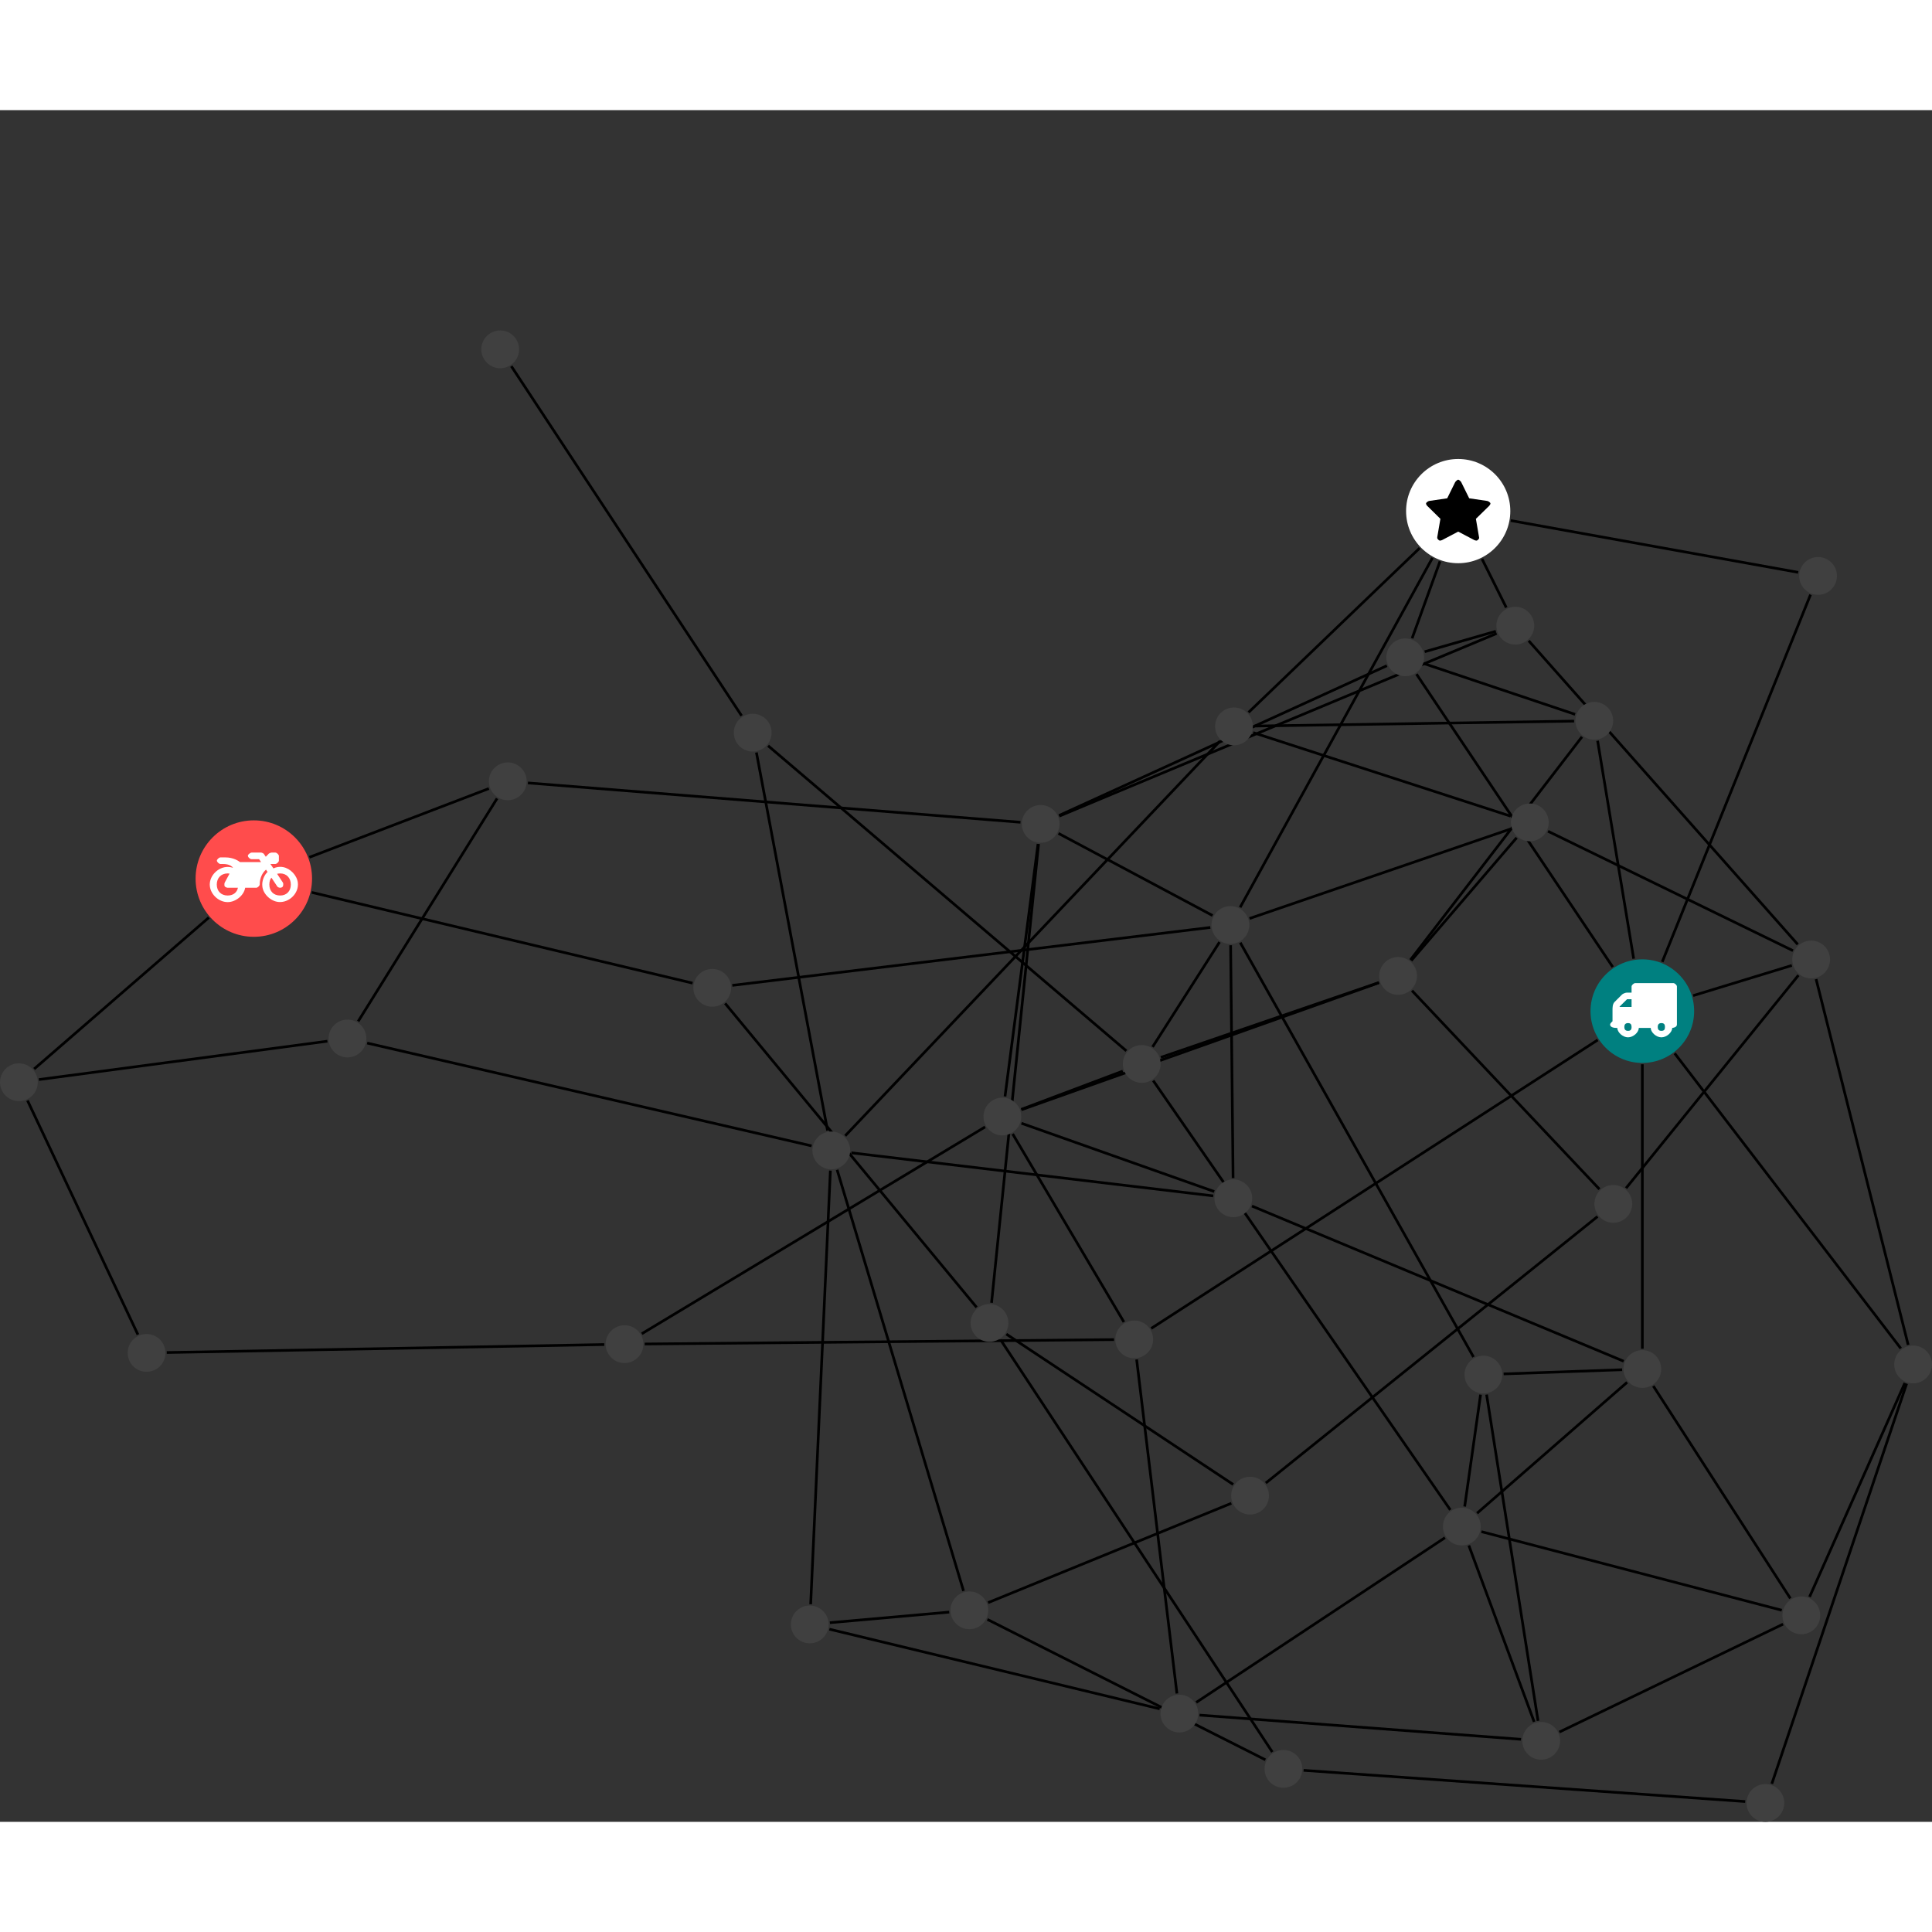 <?xml version="1.0" encoding="UTF-8"?>
<svg xmlns="http://www.w3.org/2000/svg" xmlns:xlink="http://www.w3.org/1999/xlink" width="288.267pt" height="288.267pt" viewBox="0.000 -32.870 288.267 255.397" version="1.1">
<rect x="0.000" y="-32.870" width="288.267" height="255.397" fill="#333333" stroke="none"/>
<defs>
<g>
<symbol overflow="visible" id="glyph0-0">
<path style="stroke:none;" d="M 1.422 -0.75 L 1.422 -7.922 L 3.562 -7.922 L 3.562 -0.891 L 1.422 -0.891 Z M 0.625 0 L 4.531 0 L 4.531 -8.812 L 0.438 -8.812 L 0.438 0 Z M 0.625 0 "/>
</symbol>
<symbol overflow="visible" id="glyph0-1">
<path style="stroke:none;" d="M 3.375 -0.844 C 3.375 -0.453 3.234 -0.266 2.844 -0.266 C 2.469 -0.266 2.297 -0.453 2.297 -0.844 C 2.297 -1.219 2.469 -1.422 2.844 -1.422 C 3.234 -1.422 3.375 -1.219 3.375 -0.844 Z M 1.594 -3.688 L 1.594 -3.859 C 1.594 -3.875 1.578 -3.875 1.594 -3.891 L 2.688 -4.969 C 2.703 -5 2.656 -4.984 2.688 -4.984 L 3.375 -4.984 L 3.375 -3.828 L 1.594 -3.828 Z M 8.359 -0.844 C 8.359 -0.453 8.219 -0.266 7.828 -0.266 C 7.453 -0.266 7.281 -0.453 7.281 -0.844 C 7.281 -1.219 7.453 -1.422 7.828 -1.422 C 8.219 -1.422 8.359 -1.219 8.359 -0.844 Z M 10.141 -6.891 C 10.141 -7.094 9.812 -7.391 9.609 -7.391 L 3.922 -7.391 C 3.719 -7.391 3.375 -7.094 3.375 -6.891 L 3.375 -5.969 L 2.672 -5.969 C 2.469 -5.969 2.078 -5.812 1.938 -5.672 L 0.844 -4.578 C 0.531 -4.266 0.531 -3.734 0.531 -3.328 L 0.531 -1.688 C 0.516 -1.688 0.172 -1.391 0.172 -1.203 C 0.172 -0.781 0.781 -0.703 1.062 -0.703 L 1.25 -0.703 C 1.25 -0.047 2.062 0.703 2.844 0.703 C 3.641 0.703 4.453 -0.047 4.453 -0.703 L 6.234 -0.703 C 6.234 -0.047 7.047 0.703 7.828 0.703 C 8.625 0.703 9.438 -0.047 9.438 -0.703 C 9.547 -0.703 10.141 -0.781 10.141 -1.203 Z M 10.141 -6.891 "/>
</symbol>
<symbol overflow="visible" id="glyph0-2">
<path style="stroke:none;" d="M 12.969 -2.906 C 12.844 -3.984 11.859 -5.016 10.781 -5.219 C 10.234 -5.328 9.703 -5.219 9.328 -5.031 L 8.875 -5.688 L 9.609 -5.688 C 9.812 -5.688 10.141 -5.984 10.141 -6.188 L 10.141 -6.891 C 10.141 -7.094 9.812 -7.391 9.609 -7.391 L 9.047 -7.391 C 8.969 -7.391 8.734 -7.312 8.656 -7.25 L 8.188 -6.766 L 7.891 -7.203 C 7.828 -7.281 7.594 -7.391 7.484 -7.391 L 6.078 -7.391 C 5.906 -7.391 5.547 -7.125 5.516 -6.953 C 5.484 -6.734 5.828 -6.406 6.047 -6.406 L 7.188 -6.406 L 7.484 -5.969 L 4.344 -5.969 C 4.141 -6.125 3.375 -6.672 2.141 -6.672 L 1.422 -6.672 C 1.219 -6.672 0.891 -6.375 0.891 -6.188 C 0.891 -5.984 1.219 -5.688 1.422 -5.688 L 1.781 -5.688 C 2.484 -5.688 2.906 -5.516 3.281 -5.188 L 3.25 -5.141 C 3.078 -5.188 2.797 -5.25 2.5 -5.25 C 1.109 -5.25 -0.172 -4 -0.172 -2.625 C -0.172 -1.25 1.109 0 2.5 0 C 3.75 0 4.953 -1.062 5.109 -2.141 L 6.766 -2.141 C 6.969 -2.141 7.281 -2.438 7.281 -2.625 C 7.281 -3.609 7.688 -4.391 8.219 -4.844 L 8.453 -4.5 C 7.969 -4.062 7.578 -3.203 7.672 -2.359 C 7.781 -1.172 8.969 -0.094 10.141 -0.016 C 11.703 0.094 13.156 -1.344 12.969 -2.906 Z M 2.5 -0.984 C 1.516 -0.984 0.875 -1.641 0.875 -2.625 C 0.875 -3.594 1.516 -4.281 2.5 -4.281 C 2.672 -4.281 2.844 -4.234 2.781 -4.25 L 2.047 -2.891 C 2 -2.781 2 -2.469 2.047 -2.359 C 2.125 -2.25 2.375 -2.141 2.5 -2.141 L 4.031 -2.141 C 3.891 -1.453 3.344 -0.984 2.5 -0.984 Z M 10.328 -0.984 C 9.344 -0.984 8.719 -1.641 8.719 -2.625 C 8.719 -3.109 8.859 -3.469 9.031 -3.641 L 9.906 -2.328 C 9.969 -2.219 10.203 -2.141 10.328 -2.141 C 10.391 -2.141 10.594 -2.188 10.641 -2.234 C 10.812 -2.344 10.844 -2.75 10.734 -2.922 L 9.875 -4.219 C 9.859 -4.219 10.094 -4.281 10.328 -4.281 C 11.297 -4.281 11.922 -3.594 11.922 -2.625 C 11.922 -1.641 11.297 -0.984 10.328 -0.984 Z M 10.328 -0.984 "/>
</symbol>
<symbol overflow="visible" id="glyph0-3">
<path style="stroke:none;" d="M 9.438 -5.078 C 9.438 -5.25 9.078 -5.453 8.938 -5.469 L 6.266 -5.859 L 5.078 -8.266 C 5.031 -8.375 4.75 -8.641 4.625 -8.641 C 4.5 -8.641 4.234 -8.375 4.172 -8.266 L 2.984 -5.859 L 0.312 -5.469 C 0.172 -5.453 -0.172 -5.25 -0.172 -5.078 C -0.172 -4.969 -0.062 -4.781 0.016 -4.719 L 1.969 -2.797 L 1.5 -0.062 C 1.5 -0.016 1.5 0.016 1.5 0.047 C 1.5 0.203 1.75 0.453 1.906 0.453 C 1.984 0.453 2.188 0.406 2.25 0.359 L 4.625 -0.891 L 7 0.359 C 7.062 0.406 7.266 0.453 7.344 0.453 C 7.5 0.453 7.75 0.203 7.75 0.047 C 7.75 0.016 7.75 -0.016 7.734 -0.062 L 7.266 -2.797 L 9.234 -4.719 C 9.297 -4.781 9.438 -4.969 9.438 -5.078 Z M 9.438 -5.078 "/>
</symbol>
</g>
<clipPath id="clip1">
  <path d="M 244 102 L 288.266 102 L 288.266 158 L 244 158 Z M 244 102 "/>
</clipPath>
<clipPath id="clip2">
  <path d="M 188 209 L 267 209 L 267 222.527 L 188 222.527 Z M 188 209 "/>
</clipPath>
<clipPath id="clip3">
  <path d="M 265 91 L 288.266 91 L 288.266 157 L 265 157 Z M 265 91 "/>
</clipPath>
<clipPath id="clip4">
  <path d="M 258 151 L 288.266 151 L 288.266 222.527 L 258 222.527 Z M 258 151 "/>
</clipPath>
<clipPath id="clip5">
  <path d="M 264 151 L 288.266 151 L 288.266 195 L 264 195 Z M 264 151 "/>
</clipPath>
<clipPath id="clip6">
  <path d="M 260 216 L 267 216 L 267 222.527 L 260 222.527 Z M 260 216 "/>
</clipPath>
<clipPath id="clip7">
  <path d="M 282 151 L 288.266 151 L 288.266 158 L 282 158 Z M 282 151 "/>
</clipPath>
</defs>
<g id="surface1">
<path style="fill:none;stroke-width:0.399;stroke-linecap:butt;stroke-linejoin:miter;stroke:rgb(0%,0%,0%);stroke-opacity:1;stroke-miterlimit:10;" d="M -0 -7.926 L -0 -50.375 " transform="matrix(1,0,0,-1,245.047,101.566)"/>
<path style="fill:none;stroke-width:0.399;stroke-linecap:butt;stroke-linejoin:miter;stroke:rgb(0%,0%,0%);stroke-opacity:1;stroke-miterlimit:10;" d="M -6.66 -4.301 L -73.281 -47.34 " transform="matrix(1,0,0,-1,245.047,101.566)"/>
<path style="fill:none;stroke-width:0.399;stroke-linecap:butt;stroke-linejoin:miter;stroke:rgb(0%,0%,0%);stroke-opacity:1;stroke-miterlimit:10;" d="M -4.414 6.586 L -33.699 50.289 " transform="matrix(1,0,0,-1,245.047,101.566)"/>
<path style="fill:none;stroke-width:0.399;stroke-linecap:butt;stroke-linejoin:miter;stroke:rgb(0%,0%,0%);stroke-opacity:1;stroke-miterlimit:10;" d="M 7.582 2.32 L 22.305 6.82 " transform="matrix(1,0,0,-1,245.047,101.566)"/>
<g clip-path="url(#clip1)" clip-rule="nonzero">
<path style="fill:none;stroke-width:0.399;stroke-linecap:butt;stroke-linejoin:miter;stroke:rgb(0%,0%,0%);stroke-opacity:1;stroke-miterlimit:10;" d="M 4.824 -6.293 L 38.566 -50.325 " transform="matrix(1,0,0,-1,245.047,101.566)"/>
</g>
<path style="fill:none;stroke-width:0.399;stroke-linecap:butt;stroke-linejoin:miter;stroke:rgb(0%,0%,0%);stroke-opacity:1;stroke-miterlimit:10;" d="M 2.969 7.355 L 25.094 62.14 " transform="matrix(1,0,0,-1,245.047,101.566)"/>
<path style="fill:none;stroke-width:0.399;stroke-linecap:butt;stroke-linejoin:miter;stroke:rgb(0%,0%,0%);stroke-opacity:1;stroke-miterlimit:10;" d="M -1.293 7.824 L -6.676 40.347 " transform="matrix(1,0,0,-1,245.047,101.566)"/>
<path style="fill:none;stroke-width:0.399;stroke-linecap:butt;stroke-linejoin:miter;stroke:rgb(0%,0%,0%);stroke-opacity:1;stroke-miterlimit:10;" d="M -20.695 -54.125 L -3.016 -53.5 " transform="matrix(1,0,0,-1,245.047,101.566)"/>
<path style="fill:none;stroke-width:0.399;stroke-linecap:butt;stroke-linejoin:miter;stroke:rgb(0%,0%,0%);stroke-opacity:1;stroke-miterlimit:10;" d="M -25.192 -51.602 L -59.984 10.218 " transform="matrix(1,0,0,-1,245.047,101.566)"/>
<path style="fill:none;stroke-width:0.399;stroke-linecap:butt;stroke-linejoin:miter;stroke:rgb(0%,0%,0%);stroke-opacity:1;stroke-miterlimit:10;" d="M -23.238 -57.211 L -15.563 -105.887 " transform="matrix(1,0,0,-1,245.047,101.566)"/>
<path style="fill:none;stroke-width:0.399;stroke-linecap:butt;stroke-linejoin:miter;stroke:rgb(0%,0%,0%);stroke-opacity:1;stroke-miterlimit:10;" d="M -24.137 -57.219 L -26.508 -73.911 " transform="matrix(1,0,0,-1,245.047,101.566)"/>
<path style="fill:none;stroke-width:0.399;stroke-linecap:butt;stroke-linejoin:miter;stroke:rgb(0%,0%,0%);stroke-opacity:1;stroke-miterlimit:10;" d="M 1.637 -55.93 L 22.082 -87.618 " transform="matrix(1,0,0,-1,245.047,101.566)"/>
<path style="fill:none;stroke-width:0.399;stroke-linecap:butt;stroke-linejoin:miter;stroke:rgb(0%,0%,0%);stroke-opacity:1;stroke-miterlimit:10;" d="M -2.785 -52.231 L -58.246 -29.082 " transform="matrix(1,0,0,-1,245.047,101.566)"/>
<path style="fill:none;stroke-width:0.399;stroke-linecap:butt;stroke-linejoin:miter;stroke:rgb(0%,0%,0%);stroke-opacity:1;stroke-miterlimit:10;" d="M -2.274 -55.379 L -24.66 -74.914 " transform="matrix(1,0,0,-1,245.047,101.566)"/>
<path style="fill:none;stroke-width:0.399;stroke-linecap:butt;stroke-linejoin:miter;stroke:rgb(0%,0%,0%);stroke-opacity:1;stroke-miterlimit:10;" d="M -198.879 22.961 L -172.106 33.214 " transform="matrix(1,0,0,-1,245.047,101.566)"/>
<path style="fill:none;stroke-width:0.399;stroke-linecap:butt;stroke-linejoin:miter;stroke:rgb(0%,0%,0%);stroke-opacity:1;stroke-miterlimit:10;" d="M -213.895 13.961 L -239.953 -8.625 " transform="matrix(1,0,0,-1,245.047,101.566)"/>
<path style="fill:none;stroke-width:0.399;stroke-linecap:butt;stroke-linejoin:miter;stroke:rgb(0%,0%,0%);stroke-opacity:1;stroke-miterlimit:10;" d="M -198.535 17.722 L -141.711 4.183 " transform="matrix(1,0,0,-1,245.047,101.566)"/>
<path style="fill:none;stroke-width:0.399;stroke-linecap:butt;stroke-linejoin:miter;stroke:rgb(0%,0%,0%);stroke-opacity:1;stroke-miterlimit:10;" d="M -60.008 15.492 L -31.32 67.625 " transform="matrix(1,0,0,-1,245.047,101.566)"/>
<path style="fill:none;stroke-width:0.399;stroke-linecap:butt;stroke-linejoin:miter;stroke:rgb(0%,0%,0%);stroke-opacity:1;stroke-miterlimit:10;" d="M -63.086 10.304 L -73.074 -5.336 " transform="matrix(1,0,0,-1,245.047,101.566)"/>
<path style="fill:none;stroke-width:0.399;stroke-linecap:butt;stroke-linejoin:miter;stroke:rgb(0%,0%,0%);stroke-opacity:1;stroke-miterlimit:10;" d="M -64.125 14.269 L -87.113 26.523 " transform="matrix(1,0,0,-1,245.047,101.566)"/>
<path style="fill:none;stroke-width:0.399;stroke-linecap:butt;stroke-linejoin:miter;stroke:rgb(0%,0%,0%);stroke-opacity:1;stroke-miterlimit:10;" d="M -58.609 13.828 L -19.645 27.187 " transform="matrix(1,0,0,-1,245.047,101.566)"/>
<path style="fill:none;stroke-width:0.399;stroke-linecap:butt;stroke-linejoin:miter;stroke:rgb(0%,0%,0%);stroke-opacity:1;stroke-miterlimit:10;" d="M -61.43 9.832 L -61.063 -24.903 " transform="matrix(1,0,0,-1,245.047,101.566)"/>
<path style="fill:none;stroke-width:0.399;stroke-linecap:butt;stroke-linejoin:miter;stroke:rgb(0%,0%,0%);stroke-opacity:1;stroke-miterlimit:10;" d="M -64.461 12.488 L -135.781 3.847 " transform="matrix(1,0,0,-1,245.047,101.566)"/>
<path style="fill:none;stroke-width:0.399;stroke-linecap:butt;stroke-linejoin:miter;stroke:rgb(0%,0%,0%);stroke-opacity:1;stroke-miterlimit:10;" d="M -69.442 -101.809 L -75.453 -51.973 " transform="matrix(1,0,0,-1,245.047,101.566)"/>
<path style="fill:none;stroke-width:0.399;stroke-linecap:butt;stroke-linejoin:miter;stroke:rgb(0%,0%,0%);stroke-opacity:1;stroke-miterlimit:10;" d="M -66.07 -105.032 L -18.102 -108.645 " transform="matrix(1,0,0,-1,245.047,101.566)"/>
<path style="fill:none;stroke-width:0.399;stroke-linecap:butt;stroke-linejoin:miter;stroke:rgb(0%,0%,0%);stroke-opacity:1;stroke-miterlimit:10;" d="M -66.563 -103.141 L -29.449 -78.563 " transform="matrix(1,0,0,-1,245.047,101.566)"/>
<path style="fill:none;stroke-width:0.399;stroke-linecap:butt;stroke-linejoin:miter;stroke:rgb(0%,0%,0%);stroke-opacity:1;stroke-miterlimit:10;" d="M -72.012 -104.098 L -121.293 -92.215 " transform="matrix(1,0,0,-1,245.047,101.566)"/>
<path style="fill:none;stroke-width:0.399;stroke-linecap:butt;stroke-linejoin:miter;stroke:rgb(0%,0%,0%);stroke-opacity:1;stroke-miterlimit:10;" d="M -56.18 -70.403 L -6.684 -30.645 " transform="matrix(1,0,0,-1,245.047,101.566)"/>
<path style="fill:none;stroke-width:0.399;stroke-linecap:butt;stroke-linejoin:miter;stroke:rgb(0%,0%,0%);stroke-opacity:1;stroke-miterlimit:10;" d="M -61.047 -70.621 L -94.895 -48.188 " transform="matrix(1,0,0,-1,245.047,101.566)"/>
<path style="fill:none;stroke-width:0.399;stroke-linecap:butt;stroke-linejoin:miter;stroke:rgb(0%,0%,0%);stroke-opacity:1;stroke-miterlimit:10;" d="M -61.324 -73.43 L -97.617 -88.254 " transform="matrix(1,0,0,-1,245.047,101.566)"/>
<path style="fill:none;stroke-width:0.399;stroke-linecap:butt;stroke-linejoin:miter;stroke:rgb(0%,0%,0%);stroke-opacity:1;stroke-miterlimit:10;" d="M -23.918 67.472 L -20.301 60.218 " transform="matrix(1,0,0,-1,245.047,101.566)"/>
<path style="fill:none;stroke-width:0.399;stroke-linecap:butt;stroke-linejoin:miter;stroke:rgb(0%,0%,0%);stroke-opacity:1;stroke-miterlimit:10;" d="M -30.192 67.113 L -34.352 55.632 " transform="matrix(1,0,0,-1,245.047,101.566)"/>
<path style="fill:none;stroke-width:0.399;stroke-linecap:butt;stroke-linejoin:miter;stroke:rgb(0%,0%,0%);stroke-opacity:1;stroke-miterlimit:10;" d="M -33.231 69.089 L -58.754 44.582 " transform="matrix(1,0,0,-1,245.047,101.566)"/>
<path style="fill:none;stroke-width:0.399;stroke-linecap:butt;stroke-linejoin:miter;stroke:rgb(0%,0%,0%);stroke-opacity:1;stroke-miterlimit:10;" d="M -19.629 73.199 L 23.254 65.472 " transform="matrix(1,0,0,-1,245.047,101.566)"/>
<path style="fill:none;stroke-width:0.399;stroke-linecap:butt;stroke-linejoin:miter;stroke:rgb(0%,0%,0%);stroke-opacity:1;stroke-miterlimit:10;" d="M -166.277 34.054 L -92.785 28.183 " transform="matrix(1,0,0,-1,245.047,101.566)"/>
<path style="fill:none;stroke-width:0.399;stroke-linecap:butt;stroke-linejoin:miter;stroke:rgb(0%,0%,0%);stroke-opacity:1;stroke-miterlimit:10;" d="M -170.883 31.734 L -191.606 -1.52 " transform="matrix(1,0,0,-1,245.047,101.566)"/>
<path style="fill:none;stroke-width:0.399;stroke-linecap:butt;stroke-linejoin:miter;stroke:rgb(0%,0%,0%);stroke-opacity:1;stroke-miterlimit:10;" d="M -77.52 -8.946 L -92.664 -14.653 " transform="matrix(1,0,0,-1,245.047,101.566)"/>
<path style="fill:none;stroke-width:0.399;stroke-linecap:butt;stroke-linejoin:miter;stroke:rgb(0%,0%,0%);stroke-opacity:1;stroke-miterlimit:10;" d="M -71.844 -6.899 L -39.297 4.273 " transform="matrix(1,0,0,-1,245.047,101.566)"/>
<path style="fill:none;stroke-width:0.399;stroke-linecap:butt;stroke-linejoin:miter;stroke:rgb(0%,0%,0%);stroke-opacity:1;stroke-miterlimit:10;" d="M -76.992 -5.922 L -130.442 39.601 " transform="matrix(1,0,0,-1,245.047,101.566)"/>
<path style="fill:none;stroke-width:0.399;stroke-linecap:butt;stroke-linejoin:miter;stroke:rgb(0%,0%,0%);stroke-opacity:1;stroke-miterlimit:10;" d="M -72.981 -10.36 L -28.652 -74.414 " transform="matrix(1,0,0,-1,245.047,101.566)"/>
<g clip-path="url(#clip2)" clip-rule="nonzero">
<path style="fill:none;stroke-width:0.399;stroke-linecap:butt;stroke-linejoin:miter;stroke:rgb(0%,0%,0%);stroke-opacity:1;stroke-miterlimit:10;" d="M -50.543 -113.274 L 15.348 -117.93 " transform="matrix(1,0,0,-1,245.047,101.566)"/>
</g>
<path style="fill:none;stroke-width:0.399;stroke-linecap:butt;stroke-linejoin:miter;stroke:rgb(0%,0%,0%);stroke-opacity:1;stroke-miterlimit:10;" d="M -55.211 -110.539 L -95.75 -49.039 " transform="matrix(1,0,0,-1,245.047,101.566)"/>
<path style="fill:none;stroke-width:0.399;stroke-linecap:butt;stroke-linejoin:miter;stroke:rgb(0%,0%,0%);stroke-opacity:1;stroke-miterlimit:10;" d="M -56.246 -111.7 L -97.719 -90.758 " transform="matrix(1,0,0,-1,245.047,101.566)"/>
<path style="fill:none;stroke-width:0.399;stroke-linecap:butt;stroke-linejoin:miter;stroke:rgb(0%,0%,0%);stroke-opacity:1;stroke-miterlimit:10;" d="M -77.352 -46.383 L -93.949 -18.317 " transform="matrix(1,0,0,-1,245.047,101.566)"/>
<path style="fill:none;stroke-width:0.399;stroke-linecap:butt;stroke-linejoin:miter;stroke:rgb(0%,0%,0%);stroke-opacity:1;stroke-miterlimit:10;" d="M -78.832 -49.008 L -148.852 -49.661 " transform="matrix(1,0,0,-1,245.047,101.566)"/>
<path style="fill:none;stroke-width:0.399;stroke-linecap:butt;stroke-linejoin:miter;stroke:rgb(0%,0%,0%);stroke-opacity:1;stroke-miterlimit:10;" d="M -2.43 -26.411 L 23.293 5.359 " transform="matrix(1,0,0,-1,245.047,101.566)"/>
<path style="fill:none;stroke-width:0.399;stroke-linecap:butt;stroke-linejoin:miter;stroke:rgb(0%,0%,0%);stroke-opacity:1;stroke-miterlimit:10;" d="M -6.402 -26.563 L -34.371 3.062 " transform="matrix(1,0,0,-1,245.047,101.566)"/>
<path style="fill:none;stroke-width:0.399;stroke-linecap:butt;stroke-linejoin:miter;stroke:rgb(0%,0%,0%);stroke-opacity:1;stroke-miterlimit:10;" d="M -118.934 -18.594 L -63.008 40.304 " transform="matrix(1,0,0,-1,245.047,101.566)"/>
<path style="fill:none;stroke-width:0.399;stroke-linecap:butt;stroke-linejoin:miter;stroke:rgb(0%,0%,0%);stroke-opacity:1;stroke-miterlimit:10;" d="M -121.57 -17.817 L -132.184 38.593 " transform="matrix(1,0,0,-1,245.047,101.566)"/>
<path style="fill:none;stroke-width:0.399;stroke-linecap:butt;stroke-linejoin:miter;stroke:rgb(0%,0%,0%);stroke-opacity:1;stroke-miterlimit:10;" d="M -120.145 -23.672 L -101.281 -86.508 " transform="matrix(1,0,0,-1,245.047,101.566)"/>
<path style="fill:none;stroke-width:0.399;stroke-linecap:butt;stroke-linejoin:miter;stroke:rgb(0%,0%,0%);stroke-opacity:1;stroke-miterlimit:10;" d="M -118.016 -21.137 L -64.027 -27.563 " transform="matrix(1,0,0,-1,245.047,101.566)"/>
<path style="fill:none;stroke-width:0.399;stroke-linecap:butt;stroke-linejoin:miter;stroke:rgb(0%,0%,0%);stroke-opacity:1;stroke-miterlimit:10;" d="M -121.149 -23.793 L -124.09 -88.493 " transform="matrix(1,0,0,-1,245.047,101.566)"/>
<path style="fill:none;stroke-width:0.399;stroke-linecap:butt;stroke-linejoin:miter;stroke:rgb(0%,0%,0%);stroke-opacity:1;stroke-miterlimit:10;" d="M -123.953 -20.102 L -190.262 -4.762 " transform="matrix(1,0,0,-1,245.047,101.566)"/>
<path style="fill:none;stroke-width:0.399;stroke-linecap:butt;stroke-linejoin:miter;stroke:rgb(0%,0%,0%);stroke-opacity:1;stroke-miterlimit:10;" d="M -21.856 56.683 L -32.477 53.629 " transform="matrix(1,0,0,-1,245.047,101.566)"/>
<path style="fill:none;stroke-width:0.399;stroke-linecap:butt;stroke-linejoin:miter;stroke:rgb(0%,0%,0%);stroke-opacity:1;stroke-miterlimit:10;" d="M -16.953 55.261 L 23.187 9.961 " transform="matrix(1,0,0,-1,245.047,101.566)"/>
<path style="fill:none;stroke-width:0.399;stroke-linecap:butt;stroke-linejoin:miter;stroke:rgb(0%,0%,0%);stroke-opacity:1;stroke-miterlimit:10;" d="M -21.738 56.355 L -86.992 29.105 " transform="matrix(1,0,0,-1,245.047,101.566)"/>
<path style="fill:none;stroke-width:0.399;stroke-linecap:butt;stroke-linejoin:miter;stroke:rgb(0%,0%,0%);stroke-opacity:1;stroke-miterlimit:10;" d="M -240.945 -13.332 L -224.469 -48.262 " transform="matrix(1,0,0,-1,245.047,101.566)"/>
<path style="fill:none;stroke-width:0.399;stroke-linecap:butt;stroke-linejoin:miter;stroke:rgb(0%,0%,0%);stroke-opacity:1;stroke-miterlimit:10;" d="M -239.242 -10.207 L -196.195 -4.481 " transform="matrix(1,0,0,-1,245.047,101.566)"/>
<path style="fill:none;stroke-width:0.399;stroke-linecap:butt;stroke-linejoin:miter;stroke:rgb(0%,0%,0%);stroke-opacity:1;stroke-miterlimit:10;" d="M -92.645 -14.711 L -39.285 4.246 " transform="matrix(1,0,0,-1,245.047,101.566)"/>
<path style="fill:none;stroke-width:0.399;stroke-linecap:butt;stroke-linejoin:miter;stroke:rgb(0%,0%,0%);stroke-opacity:1;stroke-miterlimit:10;" d="M -95.094 -12.727 L -90.168 24.949 " transform="matrix(1,0,0,-1,245.047,101.566)"/>
<path style="fill:none;stroke-width:0.399;stroke-linecap:butt;stroke-linejoin:miter;stroke:rgb(0%,0%,0%);stroke-opacity:1;stroke-miterlimit:10;" d="M -98.07 -17.278 L -149.285 -48.129 " transform="matrix(1,0,0,-1,245.047,101.566)"/>
<path style="fill:none;stroke-width:0.399;stroke-linecap:butt;stroke-linejoin:miter;stroke:rgb(0%,0%,0%);stroke-opacity:1;stroke-miterlimit:10;" d="M -92.641 -16.727 L -63.875 -26.914 " transform="matrix(1,0,0,-1,245.047,101.566)"/>
<path style="fill:none;stroke-width:0.399;stroke-linecap:butt;stroke-linejoin:miter;stroke:rgb(0%,0%,0%);stroke-opacity:1;stroke-miterlimit:10;" d="M -38.121 51.543 L -87.031 29.195 " transform="matrix(1,0,0,-1,245.047,101.566)"/>
<path style="fill:none;stroke-width:0.399;stroke-linecap:butt;stroke-linejoin:miter;stroke:rgb(0%,0%,0%);stroke-opacity:1;stroke-miterlimit:10;" d="M -32.516 51.836 L -10.031 44.285 " transform="matrix(1,0,0,-1,245.047,101.566)"/>
<path style="fill:none;stroke-width:0.399;stroke-linecap:butt;stroke-linejoin:miter;stroke:rgb(0%,0%,0%);stroke-opacity:1;stroke-miterlimit:10;" d="M 22.476 9.027 L -14.074 26.843 " transform="matrix(1,0,0,-1,245.047,101.566)"/>
<g clip-path="url(#clip3)" clip-rule="nonzero">
<path style="fill:none;stroke-width:0.399;stroke-linecap:butt;stroke-linejoin:miter;stroke:rgb(0%,0%,0%);stroke-opacity:1;stroke-miterlimit:10;" d="M 25.926 4.777 L 39.664 -49.793 " transform="matrix(1,0,0,-1,245.047,101.566)"/>
</g>
<path style="fill:none;stroke-width:0.399;stroke-linecap:butt;stroke-linejoin:miter;stroke:rgb(0%,0%,0%);stroke-opacity:1;stroke-miterlimit:10;" d="M -34.477 7.546 L -18.754 25.875 " transform="matrix(1,0,0,-1,245.047,101.566)"/>
<path style="fill:none;stroke-width:0.399;stroke-linecap:butt;stroke-linejoin:miter;stroke:rgb(0%,0%,0%);stroke-opacity:1;stroke-miterlimit:10;" d="M -34.602 7.648 L -9.008 40.933 " transform="matrix(1,0,0,-1,245.047,101.566)"/>
<path style="fill:none;stroke-width:0.399;stroke-linecap:butt;stroke-linejoin:miter;stroke:rgb(0%,0%,0%);stroke-opacity:1;stroke-miterlimit:10;" d="M -58.059 41.558 L -19.66 29.097 " transform="matrix(1,0,0,-1,245.047,101.566)"/>
<path style="fill:none;stroke-width:0.399;stroke-linecap:butt;stroke-linejoin:miter;stroke:rgb(0%,0%,0%);stroke-opacity:1;stroke-miterlimit:10;" d="M -57.914 42.539 L -10.184 43.277 " transform="matrix(1,0,0,-1,245.047,101.566)"/>
<path style="fill:none;stroke-width:0.399;stroke-linecap:butt;stroke-linejoin:miter;stroke:rgb(0%,0%,0%);stroke-opacity:1;stroke-miterlimit:10;" d="M -90.086 24.941 L -97.102 -43.516 " transform="matrix(1,0,0,-1,245.047,101.566)"/>
<path style="fill:none;stroke-width:0.399;stroke-linecap:butt;stroke-linejoin:miter;stroke:rgb(0%,0%,0%);stroke-opacity:1;stroke-miterlimit:10;" d="M -168.754 96.23 L -134.399 44.078 " transform="matrix(1,0,0,-1,245.047,101.566)"/>
<g clip-path="url(#clip4)" clip-rule="nonzero">
<path style="fill:none;stroke-width:0.399;stroke-linecap:butt;stroke-linejoin:miter;stroke:rgb(0%,0%,0%);stroke-opacity:1;stroke-miterlimit:10;" d="M 19.32 -115.282 L 39.437 -55.579 " transform="matrix(1,0,0,-1,245.047,101.566)"/>
</g>
<g clip-path="url(#clip5)" clip-rule="nonzero">
<path style="fill:none;stroke-width:0.399;stroke-linecap:butt;stroke-linejoin:miter;stroke:rgb(0%,0%,0%);stroke-opacity:1;stroke-miterlimit:10;" d="M 24.949 -87.395 L 39.172 -55.477 " transform="matrix(1,0,0,-1,245.047,101.566)"/>
</g>
<path style="fill:none;stroke-width:0.399;stroke-linecap:butt;stroke-linejoin:miter;stroke:rgb(0%,0%,0%);stroke-opacity:1;stroke-miterlimit:10;" d="M 21 -91.461 L -12.375 -107.559 " transform="matrix(1,0,0,-1,245.047,101.566)"/>
<path style="fill:none;stroke-width:0.399;stroke-linecap:butt;stroke-linejoin:miter;stroke:rgb(0%,0%,0%);stroke-opacity:1;stroke-miterlimit:10;" d="M 20.801 -89.387 L -24.012 -77.661 " transform="matrix(1,0,0,-1,245.047,101.566)"/>
<path style="fill:none;stroke-width:0.399;stroke-linecap:butt;stroke-linejoin:miter;stroke:rgb(0%,0%,0%);stroke-opacity:1;stroke-miterlimit:10;" d="M -220.164 -50.934 L -154.887 -49.743 " transform="matrix(1,0,0,-1,245.047,101.566)"/>
<path style="fill:none;stroke-width:0.399;stroke-linecap:butt;stroke-linejoin:miter;stroke:rgb(0%,0%,0%);stroke-opacity:1;stroke-miterlimit:10;" d="M -99.332 -44.192 L -136.852 1.16 " transform="matrix(1,0,0,-1,245.047,101.566)"/>
<path style="fill:none;stroke-width:0.399;stroke-linecap:butt;stroke-linejoin:miter;stroke:rgb(0%,0%,0%);stroke-opacity:1;stroke-miterlimit:10;" d="M -103.418 -89.664 L -121.223 -91.243 " transform="matrix(1,0,0,-1,245.047,101.566)"/>
<path style="fill:none;stroke-width:0.399;stroke-linecap:butt;stroke-linejoin:miter;stroke:rgb(0%,0%,0%);stroke-opacity:1;stroke-miterlimit:10;" d="M -16.141 -106.039 L -25.887 -79.727 " transform="matrix(1,0,0,-1,245.047,101.566)"/>
<path style=" stroke:none;fill-rule:nonzero;fill:rgb(0%,50%,50%);fill-opacity:1;" d="M 252.777 101.566 C 252.777 97.297 249.316 93.836 245.047 93.836 C 240.777 93.836 237.316 97.297 237.316 101.566 C 237.316 105.836 240.777 109.293 245.047 109.293 C 249.316 109.293 252.777 105.836 252.777 101.566 Z M 252.777 101.566 "/>
<g style="fill:rgb(100%,100%,100%);fill-opacity:1;">
  <use xlink:href="#glyph0-1" x="240.066" y="104.769"/>
</g>
<path style=" stroke:none;fill-rule:nonzero;fill:rgb(25%,25%,25%);fill-opacity:1;" d="M 224.156 155.797 C 224.156 154.238 222.895 152.977 221.336 152.977 C 219.781 152.977 218.52 154.238 218.52 155.797 C 218.52 157.352 219.781 158.613 221.336 158.613 C 222.895 158.613 224.156 157.352 224.156 155.797 Z M 224.156 155.797 "/>
<path style=" stroke:none;fill-rule:nonzero;fill:rgb(25%,25%,25%);fill-opacity:1;" d="M 247.863 154.961 C 247.863 153.402 246.602 152.141 245.047 152.141 C 243.492 152.141 242.23 153.402 242.23 154.961 C 242.23 156.516 243.492 157.777 245.047 157.777 C 246.602 157.777 247.863 156.516 247.863 154.961 Z M 247.863 154.961 "/>
<path style=" stroke:none;fill-rule:nonzero;fill:rgb(100%,29.999%,29.999%);fill-opacity:1;" d="M 46.559 81.785 C 46.559 76.988 42.668 73.098 37.871 73.098 C 33.074 73.098 29.184 76.988 29.184 81.785 C 29.184 86.582 33.074 90.473 37.871 90.473 C 42.668 90.473 46.559 86.582 46.559 81.785 Z M 46.559 81.785 "/>
<g style="fill:rgb(100%,100%,100%);fill-opacity:1;">
  <use xlink:href="#glyph0-2" x="31.47" y="85.296"/>
</g>
<path style=" stroke:none;fill-rule:nonzero;fill:rgb(25%,25%,25%);fill-opacity:1;" d="M 186.402 88.715 C 186.402 87.16 185.141 85.898 183.586 85.898 C 182.027 85.898 180.766 87.16 180.766 88.715 C 180.766 90.273 182.027 91.535 183.586 91.535 C 185.141 91.535 186.402 90.273 186.402 88.715 Z M 186.402 88.715 "/>
<path style=" stroke:none;fill-rule:nonzero;fill:rgb(25%,25%,25%);fill-opacity:1;" d="M 178.785 206.371 C 178.785 204.812 177.523 203.551 175.969 203.551 C 174.414 203.551 173.152 204.812 173.152 206.371 C 173.152 207.926 174.414 209.188 175.969 209.188 C 177.523 209.188 178.785 207.926 178.785 206.371 Z M 178.785 206.371 "/>
<path style=" stroke:none;fill-rule:nonzero;fill:rgb(25%,25%,25%);fill-opacity:1;" d="M 189.336 173.855 C 189.336 172.301 188.074 171.039 186.516 171.039 C 184.961 171.039 183.699 172.301 183.699 173.855 C 183.699 175.414 184.961 176.676 186.516 176.676 C 188.074 176.676 189.336 175.414 189.336 173.855 Z M 189.336 173.855 "/>
<path style=" stroke:none;fill-rule:nonzero;fill:rgb(100%,100%,100%);fill-opacity:1;" d="M 225.348 26.953 C 225.348 22.66 221.867 19.18 217.57 19.18 C 213.277 19.18 209.797 22.66 209.797 26.953 C 209.797 31.25 213.277 34.73 217.57 34.73 C 221.867 34.73 225.348 31.25 225.348 26.953 Z M 225.348 26.953 "/>
<g style="fill:rgb(0%,0%,0%);fill-opacity:1;">
  <use xlink:href="#glyph0-3" x="212.948" y="30.905"/>
</g>
<path style=" stroke:none;fill-rule:nonzero;fill:rgb(25%,25%,25%);fill-opacity:1;" d="M 78.582 67.273 C 78.582 65.715 77.32 64.453 75.766 64.453 C 74.207 64.453 72.945 65.715 72.945 67.273 C 72.945 68.828 74.207 70.09 75.766 70.09 C 77.32 70.09 78.582 68.828 78.582 67.273 Z M 78.582 67.273 "/>
<path style=" stroke:none;fill-rule:nonzero;fill:rgb(25%,25%,25%);fill-opacity:1;" d="M 173.172 109.445 C 173.172 107.887 171.91 106.625 170.352 106.625 C 168.797 106.625 167.535 107.887 167.535 109.445 C 167.535 111 168.797 112.262 170.352 112.262 C 171.91 112.262 173.172 111 173.172 109.445 Z M 173.172 109.445 "/>
<path style=" stroke:none;fill-rule:nonzero;fill:rgb(25%,25%,25%);fill-opacity:1;" d="M 194.312 214.625 C 194.312 213.066 193.051 211.805 191.496 211.805 C 189.941 211.805 188.68 213.066 188.68 214.625 C 188.68 216.18 189.941 217.441 191.496 217.441 C 193.051 217.441 194.312 216.18 194.312 214.625 Z M 194.312 214.625 "/>
<path style=" stroke:none;fill-rule:nonzero;fill:rgb(25%,25%,25%);fill-opacity:1;" d="M 172.051 150.543 C 172.051 148.988 170.789 147.727 169.234 147.727 C 167.676 147.727 166.414 148.988 166.414 150.543 C 166.414 152.102 167.676 153.363 169.234 153.363 C 170.789 153.363 172.051 152.102 172.051 150.543 Z M 172.051 150.543 "/>
<path style=" stroke:none;fill-rule:nonzero;fill:rgb(25%,25%,25%);fill-opacity:1;" d="M 243.535 130.32 C 243.535 128.766 242.273 127.504 240.719 127.504 C 239.16 127.504 237.898 128.766 237.898 130.32 C 237.898 131.879 239.16 133.141 240.719 133.141 C 242.273 133.141 243.535 131.879 243.535 130.32 Z M 243.535 130.32 "/>
<path style=" stroke:none;fill-rule:nonzero;fill:rgb(25%,25%,25%);fill-opacity:1;" d="M 126.855 122.348 C 126.855 120.789 125.594 119.527 124.035 119.527 C 122.48 119.527 121.219 120.789 121.219 122.348 C 121.219 123.902 122.48 125.164 124.035 125.164 C 125.594 125.164 126.855 123.902 126.855 122.348 Z M 126.855 122.348 "/>
<path style=" stroke:none;fill-rule:nonzero;fill:rgb(25%,25%,25%);fill-opacity:1;" d="M 228.91 44.051 C 228.91 42.492 227.648 41.23 226.094 41.23 C 224.535 41.23 223.273 42.492 223.273 44.051 C 223.273 45.605 224.535 46.867 226.094 46.867 C 227.648 46.867 228.91 45.605 228.91 44.051 Z M 228.91 44.051 "/>
<path style=" stroke:none;fill-rule:nonzero;fill:rgb(25%,25%,25%);fill-opacity:1;" d="M 5.637 112.168 C 5.637 110.613 4.375 109.352 2.816 109.352 C 1.262 109.352 0 110.613 0 112.168 C 0 113.727 1.262 114.988 2.816 114.988 C 4.375 114.988 5.637 113.727 5.637 112.168 Z M 5.637 112.168 "/>
<path style=" stroke:none;fill-rule:nonzero;fill:rgb(25%,25%,25%);fill-opacity:1;" d="M 152.379 117.285 C 152.379 115.73 151.117 114.469 149.562 114.469 C 148.004 114.469 146.742 115.73 146.742 117.285 C 146.742 118.84 148.004 120.102 149.562 120.102 C 151.117 120.102 152.379 118.84 152.379 117.285 Z M 152.379 117.285 "/>
<path style=" stroke:none;fill-rule:nonzero;fill:rgb(25%,25%,25%);fill-opacity:1;" d="M 212.488 48.773 C 212.488 47.215 211.227 45.953 209.672 45.953 C 208.113 45.953 206.852 47.215 206.852 48.773 C 206.852 50.328 208.113 51.59 209.672 51.59 C 211.227 51.59 212.488 50.328 212.488 48.773 Z M 212.488 48.773 "/>
<path style=" stroke:none;fill-rule:nonzero;fill:rgb(25%,25%,25%);fill-opacity:1;" d="M 273.055 93.863 C 273.055 92.305 271.793 91.043 270.238 91.043 C 268.68 91.043 267.418 92.305 267.418 93.863 C 267.418 95.418 268.68 96.68 270.238 96.68 C 271.793 96.68 273.055 95.418 273.055 93.863 Z M 273.055 93.863 "/>
<path style=" stroke:none;fill-rule:nonzero;fill:rgb(25%,25%,25%);fill-opacity:1;" d="M 211.426 96.312 C 211.426 94.754 210.164 93.492 208.605 93.492 C 207.051 93.492 205.789 94.754 205.789 96.312 C 205.789 97.867 207.051 99.129 208.605 99.129 C 210.164 99.129 211.426 97.867 211.426 96.312 Z M 211.426 96.312 "/>
<path style=" stroke:none;fill-rule:nonzero;fill:rgb(25%,25%,25%);fill-opacity:1;" d="M 186.938 59.074 C 186.938 57.52 185.676 56.258 184.117 56.258 C 182.562 56.258 181.301 57.52 181.301 59.074 C 181.301 60.633 182.562 61.895 184.117 61.895 C 185.676 61.895 186.938 60.633 186.938 59.074 Z M 186.938 59.074 "/>
<path style=" stroke:none;fill-rule:nonzero;fill:rgb(25%,25%,25%);fill-opacity:1;" d="M 158.09 73.625 C 158.09 72.07 156.828 70.809 155.27 70.809 C 153.715 70.809 152.453 72.07 152.453 73.625 C 152.453 75.18 153.715 76.441 155.27 76.441 C 156.828 76.441 158.09 75.18 158.09 73.625 Z M 158.09 73.625 "/>
<path style=" stroke:none;fill-rule:nonzero;fill:rgb(25%,25%,25%);fill-opacity:1;" d="M 77.453 2.816 C 77.453 1.262 76.191 0 74.637 0 C 73.078 0 71.816 1.262 71.816 2.816 C 71.816 4.375 73.078 5.637 74.637 5.637 C 76.191 5.637 77.453 4.375 77.453 2.816 Z M 77.453 2.816 "/>
<g clip-path="url(#clip6)" clip-rule="nonzero">
<path style=" stroke:none;fill-rule:nonzero;fill:rgb(25%,25%,25%);fill-opacity:1;" d="M 266.223 219.707 C 266.223 218.152 264.961 216.891 263.406 216.891 C 261.852 216.891 260.59 218.152 260.59 219.707 C 260.59 221.266 261.852 222.527 263.406 222.527 C 264.961 222.527 266.223 221.266 266.223 219.707 Z M 266.223 219.707 "/>
</g>
<path style=" stroke:none;fill-rule:nonzero;fill:rgb(25%,25%,25%);fill-opacity:1;" d="M 231.078 73.402 C 231.078 71.844 229.816 70.582 228.262 70.582 C 226.703 70.582 225.441 71.844 225.441 73.402 C 225.441 74.957 226.703 76.219 228.262 76.219 C 229.816 76.219 231.078 74.957 231.078 73.402 Z M 231.078 73.402 "/>
<path style=" stroke:none;fill-rule:nonzero;fill:rgb(25%,25%,25%);fill-opacity:1;" d="M 271.586 191.719 C 271.586 190.16 270.324 188.898 268.766 188.898 C 267.211 188.898 265.949 190.16 265.949 191.719 C 265.949 193.273 267.211 194.535 268.766 194.535 C 270.324 194.535 271.586 193.273 271.586 191.719 Z M 271.586 191.719 "/>
<path style=" stroke:none;fill-rule:nonzero;fill:rgb(25%,25%,25%);fill-opacity:1;" d="M 115.129 60.008 C 115.129 58.453 113.867 57.191 112.309 57.191 C 110.754 57.191 109.492 58.453 109.492 60.008 C 109.492 61.566 110.754 62.828 112.309 62.828 C 113.867 62.828 115.129 61.566 115.129 60.008 Z M 115.129 60.008 "/>
<path style=" stroke:none;fill-rule:nonzero;fill:rgb(25%,25%,25%);fill-opacity:1;" d="M 24.688 152.555 C 24.688 151 23.426 149.738 21.867 149.738 C 20.312 149.738 19.051 151 19.051 152.555 C 19.051 154.113 20.312 155.375 21.867 155.375 C 23.426 155.375 24.688 154.113 24.688 152.555 Z M 24.688 152.555 "/>
<path style=" stroke:none;fill-rule:nonzero;fill:rgb(25%,25%,25%);fill-opacity:1;" d="M 150.457 148.086 C 150.457 146.527 149.195 145.266 147.637 145.266 C 146.082 145.266 144.82 146.527 144.82 148.086 C 144.82 149.641 146.082 150.902 147.637 150.902 C 149.195 150.902 150.457 149.641 150.457 148.086 Z M 150.457 148.086 "/>
<g clip-path="url(#clip7)" clip-rule="nonzero">
<path style=" stroke:none;fill-rule:nonzero;fill:rgb(25%,25%,25%);fill-opacity:1;" d="M 288.266 154.285 C 288.266 152.727 287.004 151.465 285.449 151.465 C 283.895 151.465 282.633 152.727 282.633 154.285 C 282.633 155.84 283.895 157.102 285.449 157.102 C 287.004 157.102 288.266 155.84 288.266 154.285 Z M 288.266 154.285 "/>
</g>
<path style=" stroke:none;fill-rule:nonzero;fill:rgb(25%,25%,25%);fill-opacity:1;" d="M 274.086 36.629 C 274.086 35.07 272.824 33.809 271.27 33.809 C 269.711 33.809 268.449 35.07 268.449 36.629 C 268.449 38.184 269.711 39.445 271.27 39.445 C 272.824 39.445 274.086 38.184 274.086 36.629 Z M 274.086 36.629 "/>
<path style=" stroke:none;fill-rule:nonzero;fill:rgb(25%,25%,25%);fill-opacity:1;" d="M 147.453 190.961 C 147.453 189.406 146.191 188.145 144.637 188.145 C 143.078 188.145 141.816 189.406 141.816 190.961 C 141.816 192.52 143.078 193.781 144.637 193.781 C 146.191 193.781 147.453 192.52 147.453 190.961 Z M 147.453 190.961 "/>
<path style=" stroke:none;fill-rule:nonzero;fill:rgb(25%,25%,25%);fill-opacity:1;" d="M 96 151.254 C 96 149.695 94.738 148.434 93.18 148.434 C 91.625 148.434 90.363 149.695 90.363 151.254 C 90.363 152.809 91.625 154.07 93.18 154.07 C 94.738 154.07 96 152.809 96 151.254 Z M 96 151.254 "/>
<path style=" stroke:none;fill-rule:nonzero;fill:rgb(25%,25%,25%);fill-opacity:1;" d="M 240.695 58.242 C 240.695 56.684 239.434 55.422 237.879 55.422 C 236.324 55.422 235.062 56.684 235.062 58.242 C 235.062 59.797 236.324 61.059 237.879 61.059 C 239.434 61.059 240.695 59.797 240.695 58.242 Z M 240.695 58.242 "/>
<path style=" stroke:none;fill-rule:nonzero;fill:rgb(25%,25%,25%);fill-opacity:1;" d="M 186.836 129.484 C 186.836 127.93 185.574 126.668 184.016 126.668 C 182.461 126.668 181.199 127.93 181.199 129.484 C 181.199 131.043 182.461 132.305 184.016 132.305 C 185.574 132.305 186.836 131.043 186.836 129.484 Z M 186.836 129.484 "/>
<path style=" stroke:none;fill-rule:nonzero;fill:rgb(25%,25%,25%);fill-opacity:1;" d="M 232.773 210.434 C 232.773 208.879 231.512 207.617 229.953 207.617 C 228.398 207.617 227.137 208.879 227.137 210.434 C 227.137 211.992 228.398 213.254 229.953 213.254 C 231.512 213.254 232.773 211.992 232.773 210.434 Z M 232.773 210.434 "/>
<path style=" stroke:none;fill-rule:nonzero;fill:rgb(25%,25%,25%);fill-opacity:1;" d="M 220.934 178.461 C 220.934 176.906 219.672 175.645 218.113 175.645 C 216.559 175.645 215.297 176.906 215.297 178.461 C 215.297 180.02 216.559 181.281 218.113 181.281 C 219.672 181.281 220.934 180.02 220.934 178.461 Z M 220.934 178.461 "/>
<path style=" stroke:none;fill-rule:nonzero;fill:rgb(25%,25%,25%);fill-opacity:1;" d="M 123.641 193.07 C 123.641 191.516 122.379 190.254 120.82 190.254 C 119.266 190.254 118.004 191.516 118.004 193.07 C 118.004 194.629 119.266 195.891 120.82 195.891 C 122.379 195.891 123.641 194.629 123.641 193.07 Z M 123.641 193.07 "/>
<path style=" stroke:none;fill-rule:nonzero;fill:rgb(25%,25%,25%);fill-opacity:1;" d="M 109.09 98.082 C 109.09 96.527 107.828 95.266 106.273 95.266 C 104.715 95.266 103.453 96.527 103.453 98.082 C 103.453 99.637 104.715 100.898 106.273 100.898 C 107.828 100.898 109.09 99.637 109.09 98.082 Z M 109.09 98.082 "/>
<path style=" stroke:none;fill-rule:nonzero;fill:rgb(25%,25%,25%);fill-opacity:1;" d="M 54.664 105.648 C 54.664 104.09 53.402 102.828 51.848 102.828 C 50.289 102.828 49.027 104.09 49.027 105.648 C 49.027 107.203 50.289 108.465 51.848 108.465 C 53.402 108.465 54.664 107.203 54.664 105.648 Z M 54.664 105.648 "/>
</g>
</svg>
